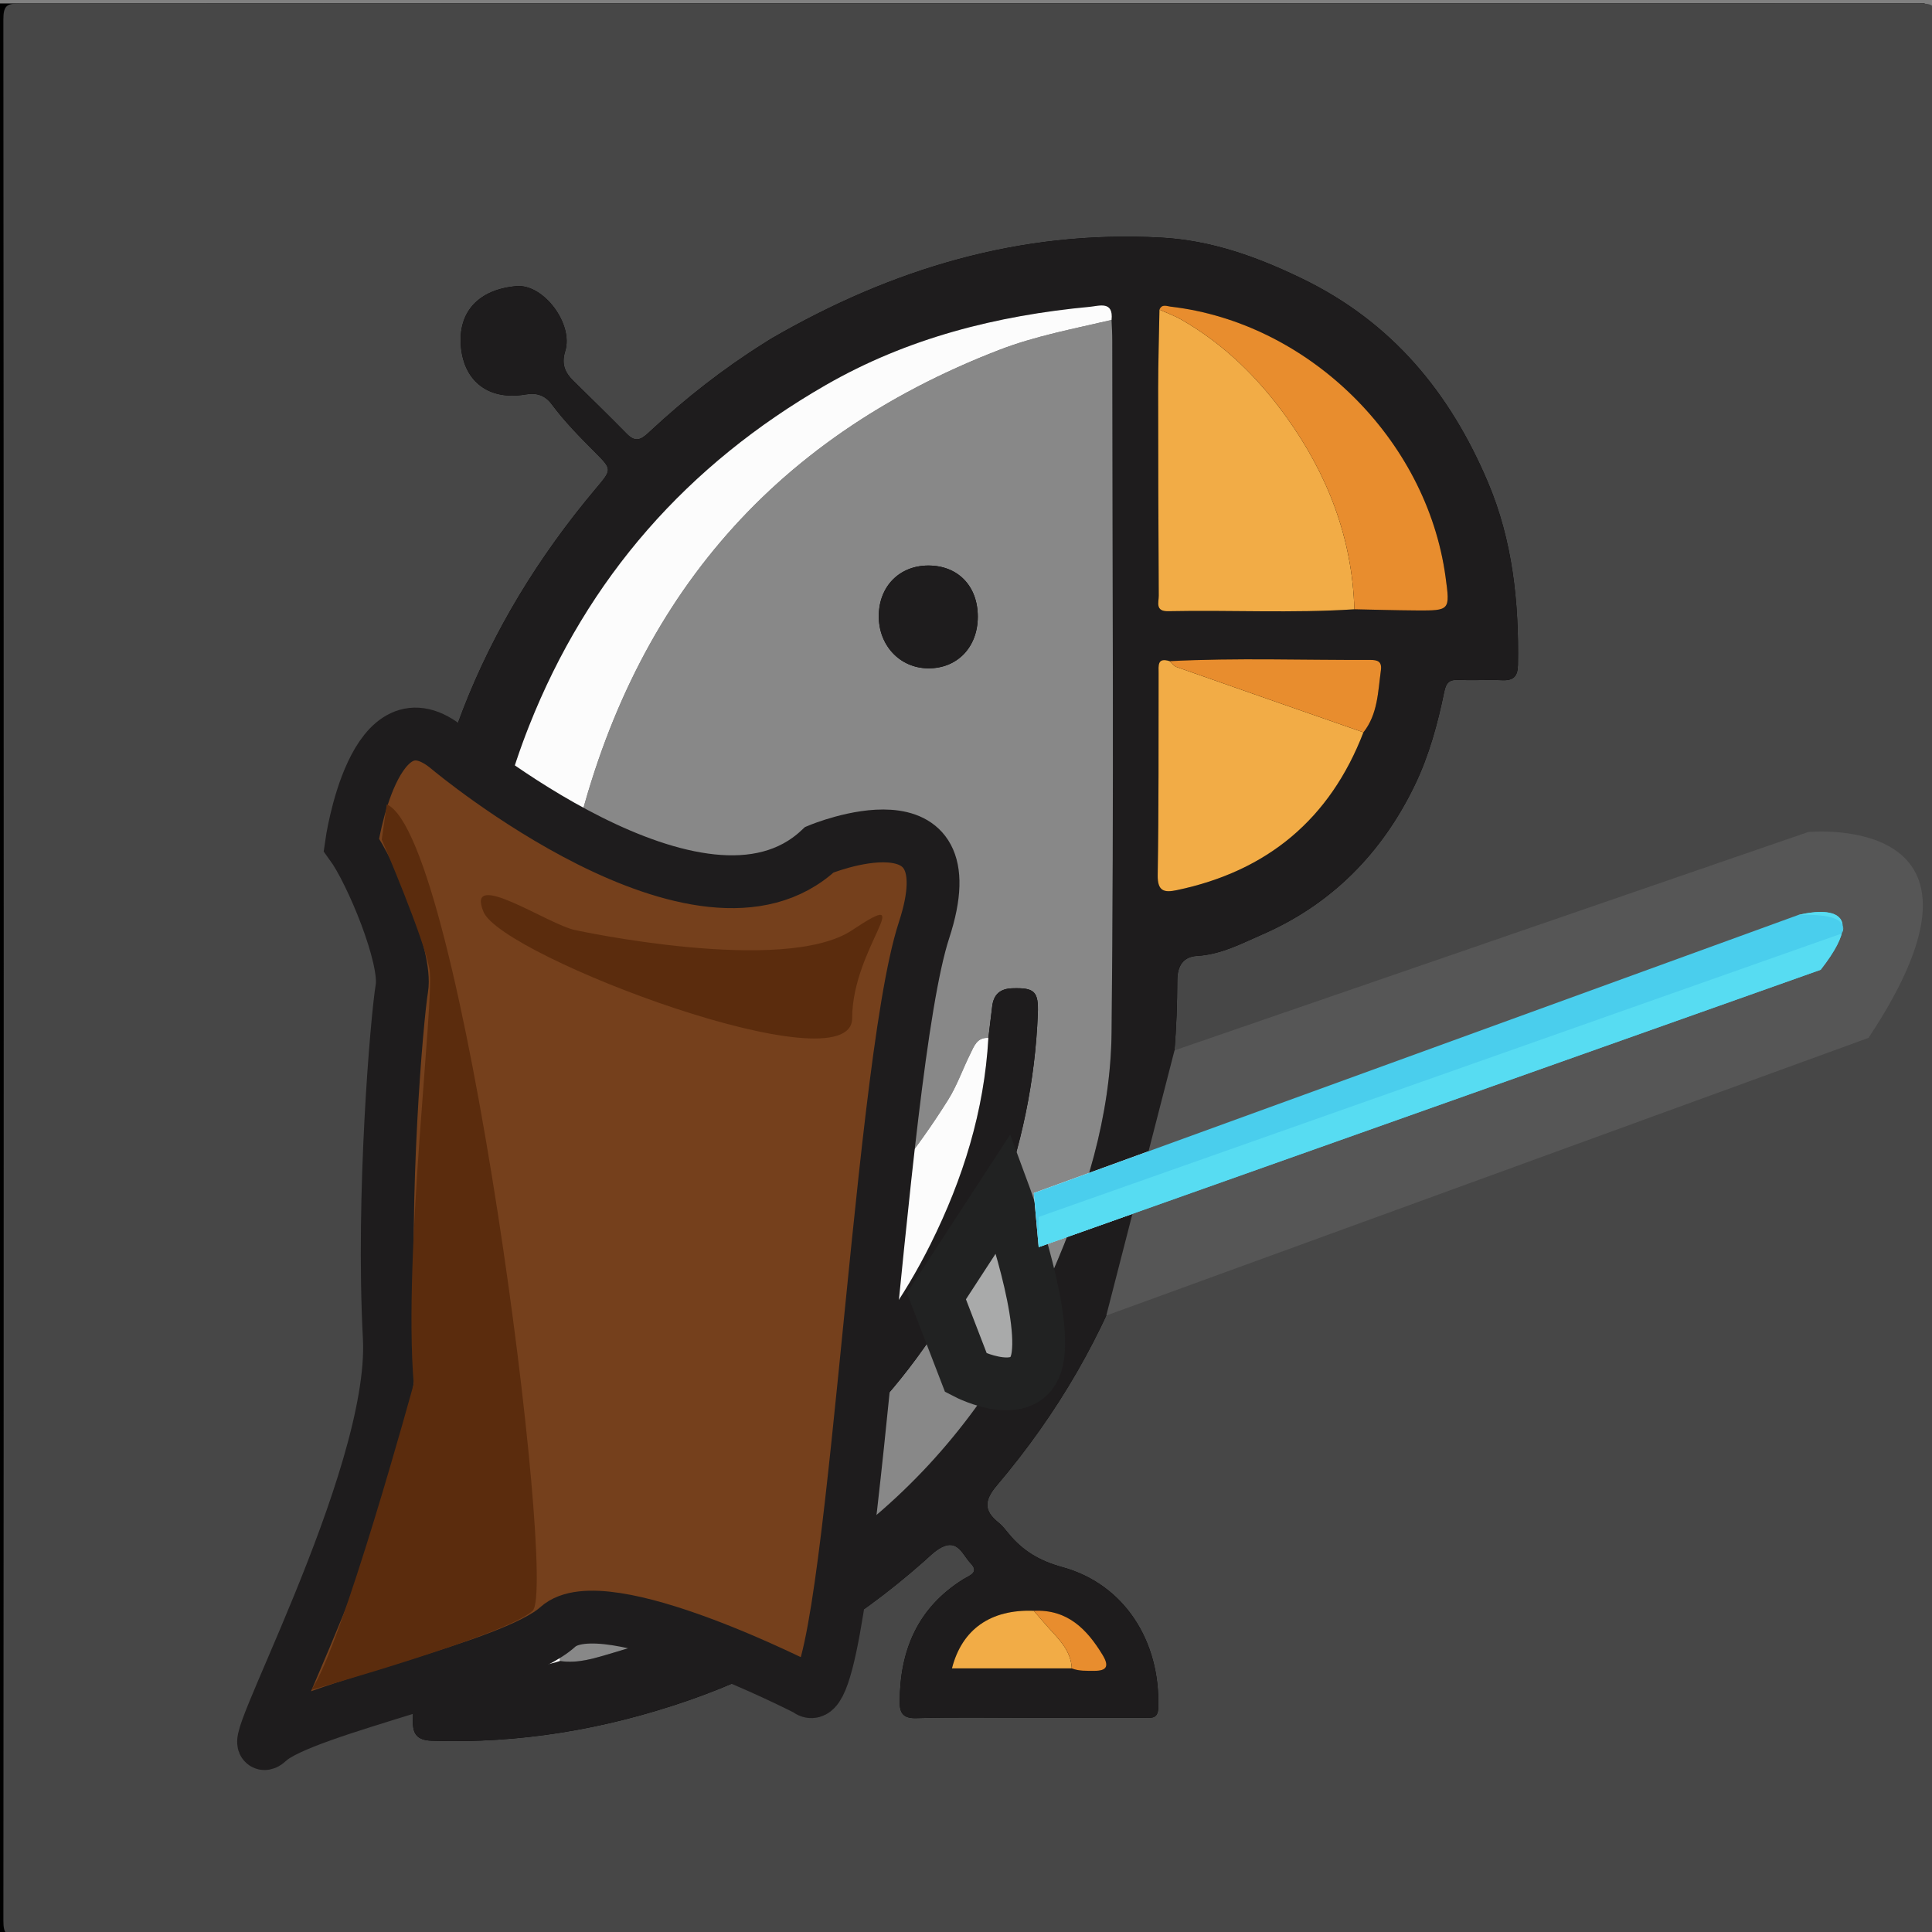 <?xml version="1.0" encoding="utf-8"?>
<!-- Generator: Adobe Illustrator 16.0.0, SVG Export Plug-In . SVG Version: 6.00 Build 0)  -->
<!DOCTYPE svg PUBLIC "-//W3C//DTD SVG 1.1//EN" "http://www.w3.org/Graphics/SVG/1.1/DTD/svg11.dtd">
<svg version="1.1" id="Layer_1" xmlns="http://www.w3.org/2000/svg" xmlns:xlink="http://www.w3.org/1999/xlink" x="0px" y="0px"
	 width="512px" height="512px" viewBox="0 0 512 512" enable-background="new 0 0 512 512" xml:space="preserve">
<rect x="0" y="0" width="512" height="512" fill="#808080" stroke="none"/>
<rect y="0.914" width="510.064" height="512.174"/>
<g>
	<path fill="#474747" d="M257.014,513c-83.979,0-167.959-0.021-251.938,0.085c-3.261,0.004-4.18-0.434-4.178-4.009
		C1.015,341.117,1.017,173.158,0.893,5.199C0.89,1.455,1.83,0.912,5.299,0.914C173.091,1.013,340.884,1.012,508.676,0.92
		c3.403-0.002,4.439,0.443,4.438,4.254c-0.13,167.959-0.127,335.918-0.013,503.877c0.003,3.526-0.836,4.042-4.149,4.037
		C424.972,512.977,340.992,513,257.014,513z M272.777,455.225c10.164,0,20.33,0.003,30.494-0.002
		c1.809-0.001,3.567,0.366,3.672-2.58c0.619-17.766-9.043-32.849-25.389-37.327c-6.031-1.652-10.49-4.304-14.242-8.88
		c-0.843-1.026-1.668-2.114-2.695-2.933c-3.961-3.146-3.785-5.918-0.463-9.834c32.728-38.576,47.753-83.573,47.833-133.841
		c0.006-3.903,1.598-6.3,5.249-6.509c6.315-0.361,11.83-3.308,17.271-5.678c18.364-8,31.744-21.559,40.445-39.629
		c3.771-7.836,6.041-16.197,7.78-24.669c0.521-2.546,1.435-3.281,3.883-3.166c3.823,0.18,7.667-0.072,11.493,0.084
		c2.997,0.123,4.107-1.037,4.16-4.061c0.289-16.634-1.425-32.987-7.961-48.409c-10.039-23.688-25.363-42.393-49.22-53.944
		c-12.065-5.843-24.119-10.162-37.438-10.882c-37.188-2.012-71.211,8.229-103.104,26.689c-0.718,0.415-1.407,0.881-2.11,1.321
		c-10.753,6.744-20.693,14.544-29.987,23.172c-1.914,1.776-3.623,3.576-6.235,0.927c-4.672-4.738-9.417-9.404-14.181-14.051
		c-2.311-2.255-3.327-4.517-2.249-7.97c2.242-7.175-5.72-17.817-12.889-17.221c-9.791,0.814-15.646,6.624-14.728,16.159
		c0.892,9.262,7.519,14.193,17.129,12.541c2.976-0.512,5.174,0.242,6.942,2.622c3.388,4.56,7.364,8.593,11.363,12.604
		c4.739,4.752,4.589,4.628,0.157,9.907c-30.366,36.172-47.201,77.825-47.803,125.096c-0.751,58.979-0.167,117.974-0.196,176.961
		c-0.004,8.156-0.228,16.313-0.337,24.468c-0.045,3.351,1.161,4.986,4.98,5.117c23.227,0.794,45.734-3.015,67.604-10.532
		c23.396-8.043,44.26-20.553,62.79-36.951c1.492-1.321,2.932-2.819,4.661-3.73c4.414-2.325,5.693,2.051,7.767,4.183
		c2.412,2.479-0.377,3.267-1.962,4.255c-12.037,7.507-16.794,18.778-16.832,32.495c-0.008,2.892,0.871,4.389,4.355,4.295
		C252.777,455.05,262.779,455.225,272.777,455.225z"/>
	<path fill="#1E1C1D" d="M272.777,455.225c-9.998,0-20-0.175-29.991,0.097c-3.484,0.094-4.363-1.403-4.355-4.295
		c0.038-13.717,4.795-24.988,16.832-32.495c1.584-0.988,4.375-1.776,1.963-4.255c-2.075-2.132-3.354-6.508-7.768-4.183
		c-1.729,0.911-3.169,2.409-4.661,3.73c-18.53,16.398-39.394,28.908-62.79,36.951c-21.87,7.519-44.377,11.326-67.604,10.532
		c-3.819-0.131-5.025-1.768-4.98-5.117c0.109-8.155,0.333-16.312,0.337-24.468c0.029-58.986-0.555-117.981,0.196-176.961
		c0.218-17.138,2.57-33.537,6.927-49.205c7.661-27.547,21.52-52.833,40.876-75.891c4.432-5.279,4.582-5.155-0.157-9.907
		c-4-4.011-7.976-8.044-11.363-12.604c-1.768-2.38-3.967-3.134-6.942-2.622c-9.61,1.652-16.237-3.279-17.129-12.541
		c-0.918-9.535,4.937-15.345,14.728-16.159c7.169-0.597,15.131,10.046,12.889,17.221c-1.079,3.453-0.063,5.715,2.249,7.97
		c4.763,4.646,9.509,9.313,14.181,14.051c2.612,2.649,4.321,0.85,6.235-0.927c9.294-8.628,19.234-16.428,29.987-23.172
		c0.703-0.44,1.393-0.906,2.11-1.321c31.892-18.46,65.917-28.701,103.104-26.689c13.319,0.72,25.373,5.039,37.438,10.882
		c23.855,11.552,39.182,30.257,49.22,53.944c6.536,15.422,8.25,31.775,7.962,48.409c-0.054,3.023-1.164,4.184-4.161,4.061
		c-3.826-0.156-7.67,0.096-11.493-0.084c-2.448-0.115-3.361,0.62-3.883,3.166c-1.739,8.472-4.009,16.833-7.78,24.669
		c-8.701,18.07-22.081,31.629-40.445,39.629c-5.441,2.37-10.956,5.316-17.271,5.678c-3.651,0.209-5.243,2.605-5.249,6.509
		c-0.08,50.267-15.105,95.265-47.834,133.841c-3.321,3.916-3.497,6.688,0.464,9.834c1.026,0.817,1.854,1.905,2.694,2.933
		c3.752,4.576,8.213,7.228,14.242,8.88c16.346,4.479,26.01,19.563,25.39,37.327c-0.104,2.946-1.863,2.579-3.673,2.58
		C293.107,455.228,282.941,455.225,272.777,455.225z M284.029,442.141c1.912,0.76,3.916,0.632,5.912,0.646
		c3.479,0.027,4.02-1.305,2.246-4.229c-4.188-6.901-9.375-12.111-18.224-11.683c-11.493-0.438-19.043,4.936-21.69,15.264
		C262.825,442.141,273.428,442.141,284.029,442.141z M361.324,194.08c3.814-4.841,3.845-10.741,4.629-16.438
		c0.322-2.336-0.854-2.766-2.863-2.757c-17.707,0.074-35.418-0.583-53.12,0.326c-3.349-1.063-2.923,1.233-2.927,3.237
		c-0.034,17.825,0.057,35.652-0.24,53.473c-0.071,4.338,1.779,4.666,5.043,3.982C335.87,230.872,352.476,217.064,361.324,194.08z
		 M307.269,82.051c-0.12,6.976-0.341,13.951-0.344,20.927c-0.009,18.293,0.06,36.586,0.157,54.878
		c0.01,1.732-1.011,4.192,2.489,4.119c16.448-0.345,32.909,0.566,49.351-0.51c5.479,0.107,10.954,0.278,16.433,0.31
		c8.952,0.052,8.952,0.015,7.727-8.938c-5.008-36.535-36.322-67.329-72.818-71.569C309.233,81.147,307.914,80.473,307.269,82.051z
		 M294.581,84.791c0.551-5.132-3.313-3.718-5.713-3.492c-24.714,2.321-48.39,8.285-70.088,20.778
		c-36.584,21.065-63.025,51.002-78.59,90.344c-9.735,24.607-13.587,50.194-13.446,76.632c0.294,55.303,0.089,110.606,0.09,165.909
		c0,1.499,0.071,3,0.017,4.496c-0.088,2.395,0.628,3.615,3.403,3.384c6.112-0.511,12.243-0.765,18.146-2.66
		c4.884,0.745,9.356-0.795,13.973-2.137c54.138-15.741,93.63-48.363,116.359-100.46c8.916-20.435,15.615-41.696,15.85-63.97
		c0.643-61.106,0.209-122.224,0.189-183.337C294.77,88.449,294.646,86.62,294.581,84.791z"/>
	<path fill="#888888" d="M294.581,84.791c0.065,1.829,0.188,3.658,0.188,5.487c0.02,61.113,0.453,122.23-0.189,183.337
		c-0.232,22.273-6.934,43.535-15.85,63.97c-22.729,52.097-62.222,84.719-116.359,100.46c-4.616,1.342-9.088,2.882-13.973,2.137
		c-0.195-6.558-0.391-13.114-0.585-19.674c1.434-0.399,2.849-0.888,4.303-1.189c70.158-14.636,120.09-79.383,122.916-150.629
		c0.237-5.992-0.892-6.967-6.755-6.783c-3.228,0.101-4.935,1.617-5.326,4.742c-0.354,2.805-0.684,5.611-1.021,8.416
		c-3.039-0.207-3.807,2.24-4.812,4.261c-1.996,4.013-3.474,8.333-5.837,12.104c-17.625,28.131-40.701,50.305-71.227,64.103
		c-6.646,3.004-13.417,5.821-20.785,6.668c-0.129-1.99-0.37-3.979-0.371-5.97c-0.017-28.164,0.018-56.326-0.003-84.487
		c-0.006-8.241-0.069-8.229-7.949-9.052c-0.983-0.103-1.943-0.436-2.914-0.661c-0.525-12.735,1.12-25.259,3.975-37.62
		c14.667-63.513,51.515-108.027,112.792-131.672C274.471,89.006,284.574,87.14,294.581,84.791z M259.125,163.441
		c0.009-8.155-5.288-13.609-13.179-13.567c-7.594,0.04-12.976,5.502-13.061,13.257c-0.086,7.857,5.547,13.896,13.044,13.98
		C253.649,177.199,259.116,171.537,259.125,163.441z"/>
	<path fill="#FCFCFC" d="M147.813,420.508c0.195,6.56,0.39,13.116,0.585,19.674c-5.902,1.896-12.034,2.149-18.146,2.66
		c-2.774,0.231-3.491-0.989-3.403-3.384c0.055-1.496-0.017-2.997-0.017-4.496c-0.001-55.303,0.204-110.606-0.09-165.909
		c-0.141-26.438,3.711-52.024,13.446-76.632c15.565-39.342,42.006-69.278,78.59-90.344c21.699-12.493,45.375-18.457,70.088-20.778
		c2.399-0.226,6.264-1.64,5.713,3.492c-10.007,2.349-20.11,4.215-29.782,7.946c-61.277,23.645-98.125,68.159-112.792,131.672
		c-2.854,12.361-4.5,24.885-3.975,37.62c-1.982,1.516-1.949,3.656-1.947,5.867c0.044,49.248,0.061,98.498,0.088,147.745
		C146.174,417.438,145.793,419.384,147.813,420.508z"/>
	<path fill="#F2AC46" d="M358.922,161.465c-16.44,1.076-32.902,0.165-49.351,0.51c-3.5,0.073-2.479-2.387-2.489-4.119
		c-0.099-18.292-0.166-36.585-0.157-54.878c0.003-6.976,0.224-13.951,0.344-20.927c1.956,0.886,3.999,1.62,5.854,2.684
		c11.271,6.469,20.35,15.413,27.845,25.869C351.836,125.768,358.372,142.593,358.922,161.465z"/>
	<path fill="#F2AC46" d="M361.324,194.08c-8.85,22.984-25.454,36.792-49.479,41.823c-3.264,0.684-5.114,0.355-5.043-3.982
		c0.297-17.82,0.206-35.647,0.24-53.473c0.004-2.004-0.422-4.301,2.928-3.237c0.612,0.532,1.14,1.312,1.851,1.562
		C328.31,182.576,344.819,188.323,361.324,194.08z"/>
	<path fill="#E88D2E" d="M358.922,161.465c-0.55-18.872-7.086-35.697-17.956-50.861c-7.495-10.456-16.574-19.4-27.845-25.869
		c-1.854-1.063-3.896-1.798-5.854-2.684c0.646-1.578,1.966-0.903,2.993-0.784c36.496,4.24,67.812,35.034,72.818,71.569
		c1.227,8.953,1.227,8.99-7.728,8.938C369.876,161.743,364.399,161.572,358.922,161.465z"/>
	<path fill="#E88D2E" d="M361.324,194.08c-16.505-5.757-33.016-11.504-49.504-17.308c-0.711-0.25-1.237-1.029-1.851-1.562
		c17.701-0.909,35.412-0.252,53.119-0.326c2.01-0.009,3.187,0.421,2.863,2.757C365.169,183.339,365.14,189.239,361.324,194.08z"/>
	<path fill="#F2AC46" d="M284.029,442.141c-10.603,0-21.204,0-31.754,0c2.647-10.328,10.198-15.7,21.691-15.264
		c1.284,1.48,2.54,2.987,3.857,4.438C280.688,434.472,283.822,437.464,284.029,442.141z"/>
	<path fill="#E88D2E" d="M284.029,442.141c-0.207-4.677-3.342-7.669-6.206-10.825c-1.317-1.45-2.573-2.957-3.857-4.438
		c8.849-0.43,14.033,4.78,18.222,11.683c1.773,2.924,1.234,4.256-2.246,4.229C287.945,442.771,285.941,442.899,284.029,442.141z"/>
	<path fill="#1E1C1D" d="M147.813,420.508c-2.02-1.124-1.639-3.068-1.64-4.865c-0.027-49.248-0.044-98.496-0.088-147.746
		c-0.002-2.211-0.035-4.352,1.947-5.867c0.971,0.228,1.93,0.561,2.914,0.662c7.88,0.822,7.943,0.811,7.949,9.052
		c0.021,28.161-0.013,56.323,0.003,84.487c0.001,1.988,0.242,3.979,0.371,5.97c-0.09,12.641-0.051,25.284-0.338,37.922
		c-0.103,4.543,1.98,4.73,5.183,3.336c6.517-2.838,13.188-5.42,19.418-8.804c27.758-15.069,48.95-36.602,63.087-64.973
		c8.592-17.242,14.225-35.283,15.311-54.617c0.34-2.805,0.67-5.611,1.021-8.416c0.393-3.125,2.1-4.643,5.326-4.742
		c5.863-0.184,6.992,0.791,6.755,6.783c-2.826,71.246-52.758,135.993-122.916,150.629
		C150.662,419.62,149.247,420.107,147.813,420.508z"/>
	<path fill="#FCFCFC" d="M261.93,275.064c-1.086,19.332-6.718,37.373-15.311,54.617c-14.137,28.37-35.329,49.901-63.087,64.973
		c-6.23,3.383-12.901,5.965-19.418,8.803c-3.203,1.396-5.286,1.207-5.183-3.336c0.287-12.637,0.248-25.281,0.338-37.922
		c7.369-0.848,14.139-3.664,20.785-6.668c30.526-13.797,53.602-35.971,71.227-64.102c2.363-3.772,3.841-8.094,5.837-12.105
		C258.123,277.305,258.891,274.857,261.93,275.064z"/>
	<path fill="#1E1C1D" d="M259.125,163.441c-0.009,8.096-5.476,13.758-13.195,13.67c-7.498-0.085-13.13-6.123-13.044-13.98
		c0.085-7.755,5.467-13.217,13.061-13.257C253.837,149.832,259.134,155.286,259.125,163.441z"/>
</g>
<path fill="#A9AAAA" stroke="#212222" stroke-width="14" stroke-miterlimit="10" d="M248.167,343.502L256,363.835
	c0,0,17.289,8.999,19.062-4.667s-9.088-43.006-9.088-43.006L248.167,343.502z"/>
<path fill="#FFFFFF" d="M273.966,316.162L476.5,242.5c0,0,22-5.998,6,14.501L275.257,330.5"/>
<path fill="#565656" d="M311.258,278.36l167.909-57.86c0,0,56-5.563,16,54.552l-201.992,73.58L311.258,278.36z"/>
<path fill="#4ACEED" d="M273.966,316.162L476.5,242.5c0,0,22-5.998,6,14.501L275.257,330.5"/>
<path fill="#57DCF2" d="M275.257,330.5L482.5,257.001c16-20.499-6-14.501-6-14.501l-202.534,73.662L476.5,242.5
	c15.333-0.667,11.58,4.891,11.58,4.891L275.257,322.5"/>
<path fill="#75401C" stroke="#1E1C1D" stroke-width="14" stroke-miterlimit="10" d="M118.991,198.533
	c0,0,66.842,55.967,98.176,26.634c0,0,40.155-16.667,27.713,21.333c-12.441,38-19.39,212.244-30.903,201.333
	c0,0-53.912-27.755-66.163-16.666S80.5,452.744,71.167,461.411s34-68.911,32-106.911s2-84.53,3.333-92.614
	s-8.062-30.72-13.396-38.053C93.104,223.833,98.991,181.594,118.991,198.533z"/>
<path fill="#5B2C0D" d="M101.167,222.5c0,0,11.334,26.335,12.667,34.501s-7.05,75.316-4.192,109.741
	c0,0-19.094,69.743-27.142,81.092c0,0,52.02-14.637,58.667-20.981S122.5,221.834,102.5,213.167"/>
<path fill="#5B2C0D" d="M152.5,246.5c0,0,55.333,12,73.333,0s0,4.668,0,23.334s-92.7-16.302-97.684-28.151
	S145.484,245.146,152.5,246.5z"/>
</svg>
